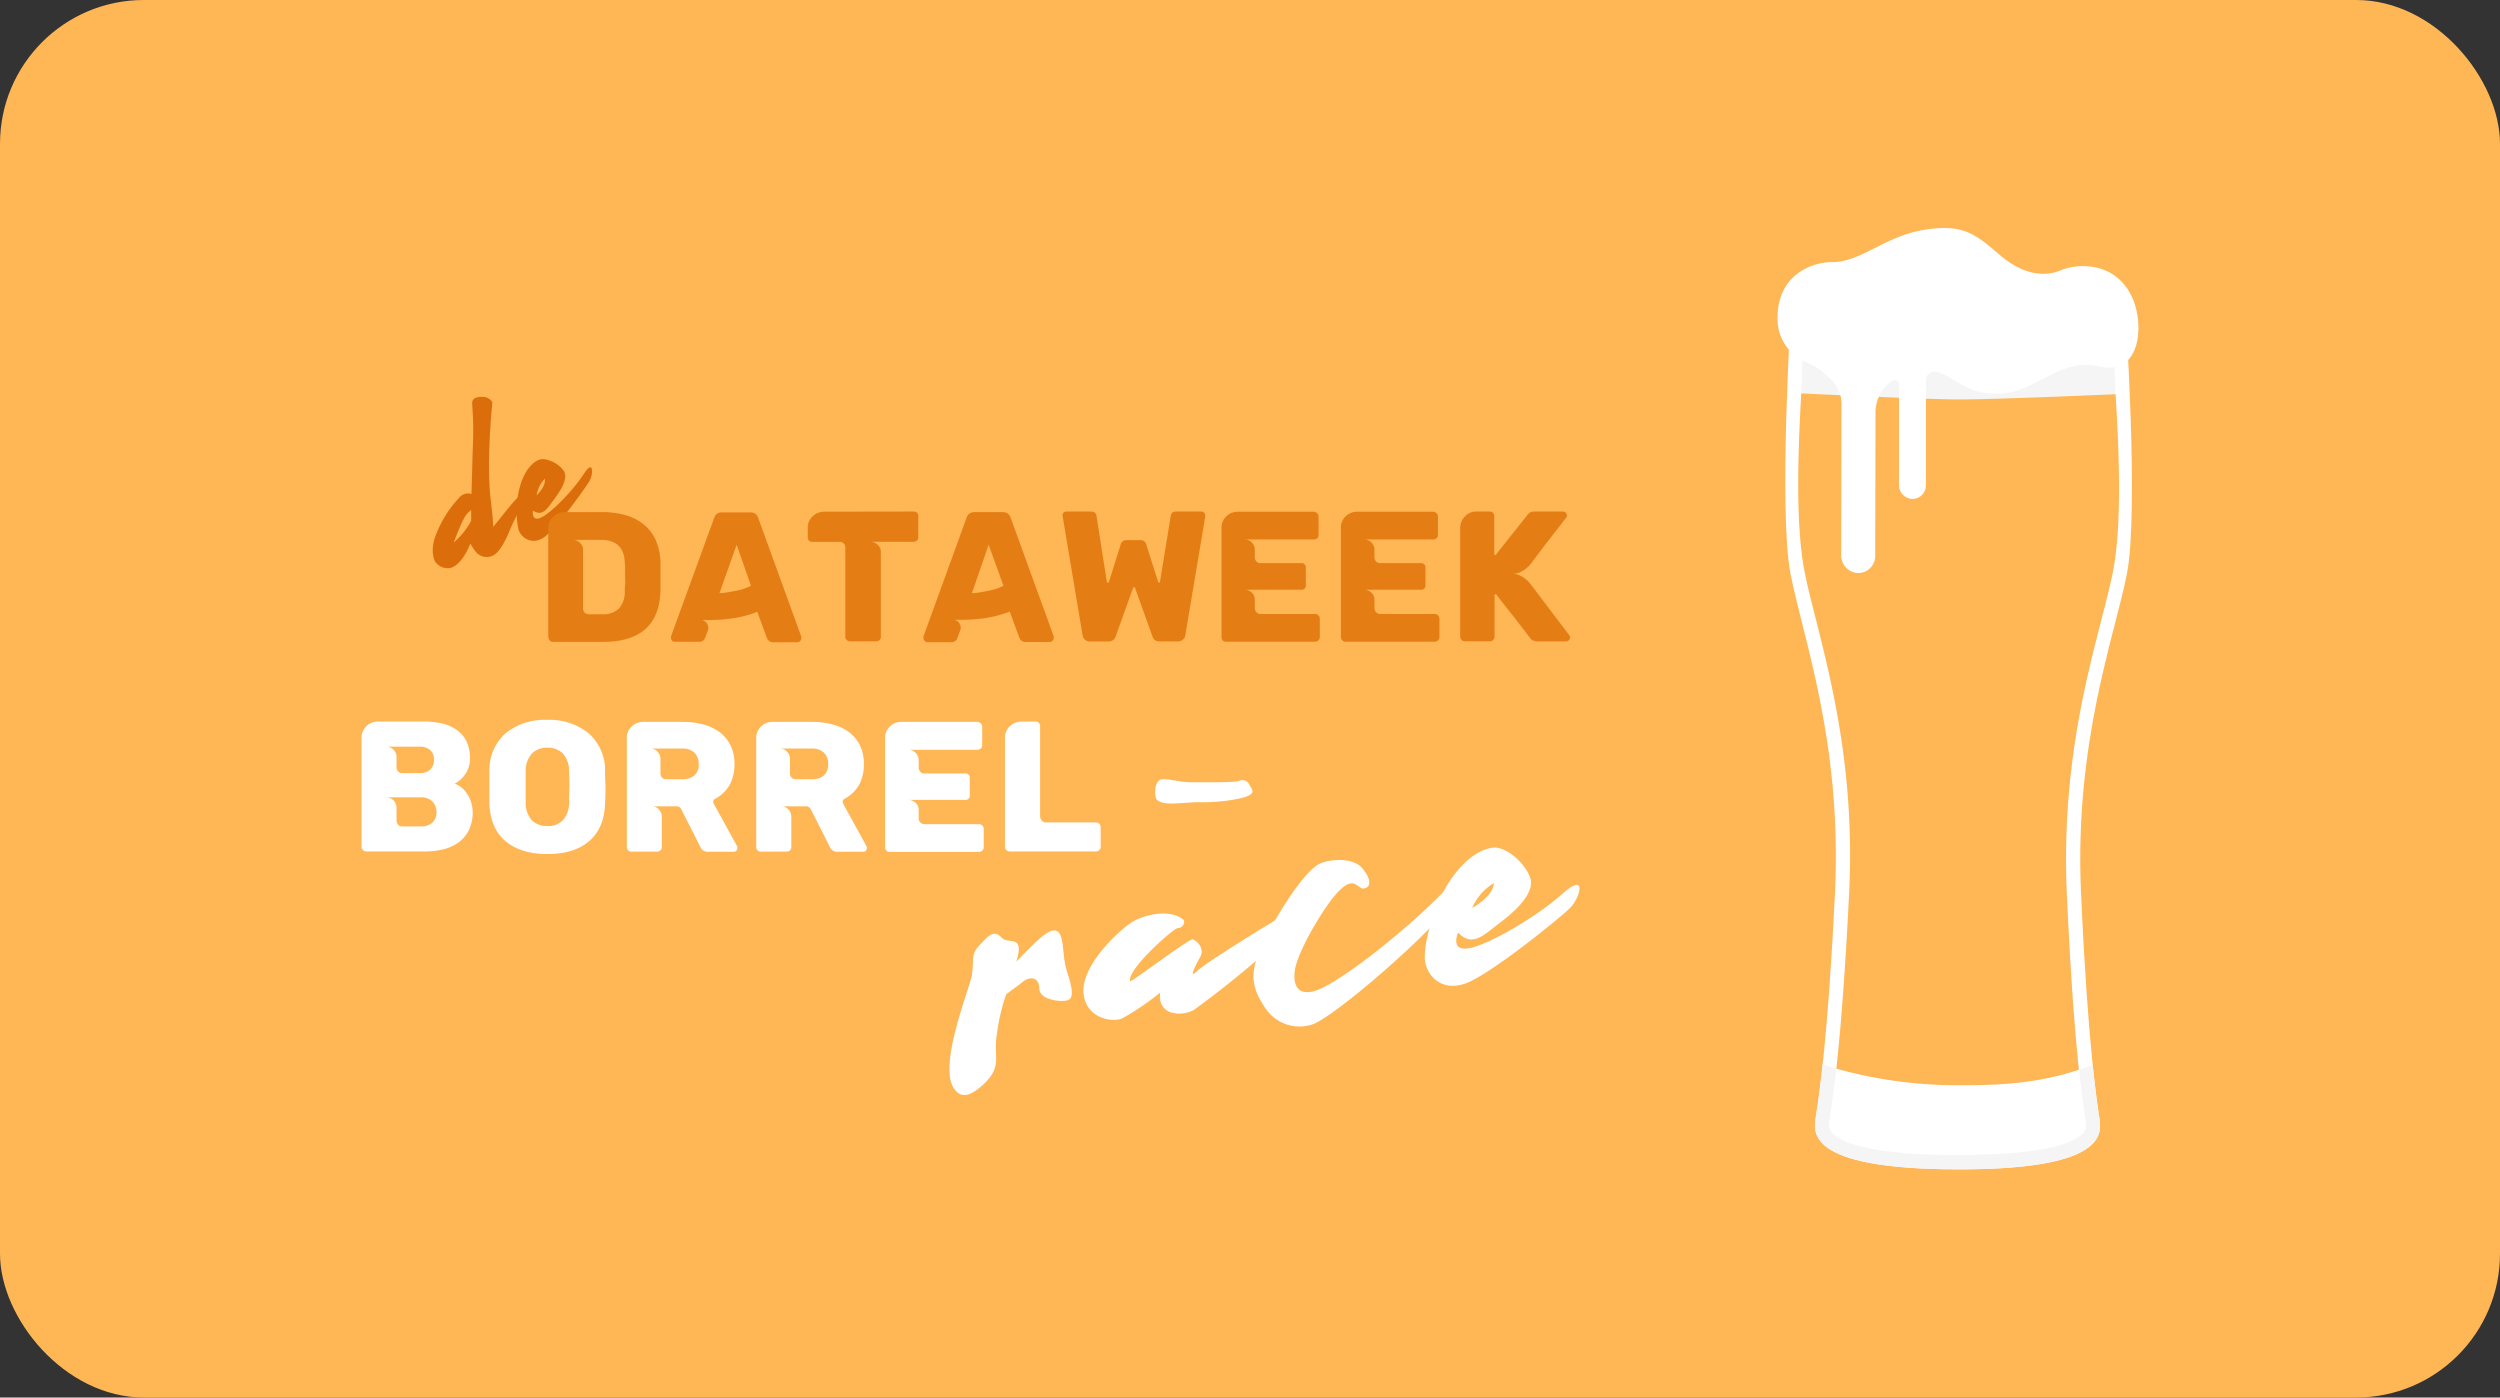 <svg xmlns="http://www.w3.org/2000/svg" viewBox="0 0 483 270"><rect x="0" y="0" width="483" height="270" fill="#333333" stroke="none"/><defs><style>.cls-1{fill:#ffb655;}.cls-2{fill:#fff;}.cls-3{fill:#f5f5f5;}.cls-4{fill:#db6e0b;}.cls-5{fill:#e57d15;}</style></defs><title>Asset 36</title><g id="Layer_2" data-name="Layer 2"><g id="Layer_1-2" data-name="Layer 1"><rect class="cls-1" width="483" height="270" rx="27.79"/><path class="cls-2" d="M378.17,225.92c27.45.06,28-6.22,27.47-9.64s-2.29-14.75-3.59-43.84,6.52-49.56,8.87-61.57-.31-51.08-.31-51.08S386.17,61,378.52,61s-32.5-1.3-32.5-1.3-2.4,39.05-.11,51.07,10,32.52,8.61,61.61-3.22,40.41-3.77,43.83S350.73,225.86,378.17,225.92Z"/><path class="cls-3" d="M378.18,223.18c-17.93,0-22.91-2.75-24.28-4.37a2.39,2.39,0,0,1-.45-2.21c1.57-9.65,2.85-24.5,3.81-44.13,1.12-22.93-3.27-40.3-6.47-53-.91-3.56-1.68-6.64-2.19-9.27-1.86-9.75-.49-38.68,0-47.69,6.69.33,23.71,1.15,29.91,1.17s22.94-.74,29.54-1c.54,9,2.08,37.94.18,47.68-.52,2.63-1.31,5.7-2.22,9.26-3.26,12.67-7.73,30-6.7,53,.88,19.63,2.1,34.48,3.63,44.15a2.42,2.42,0,0,1-.46,2.21C401.1,220.52,396.11,223.22,378.18,223.18Z"/><path class="cls-1" d="M378.18,223.18c-17.93,0-22.91-2.75-24.28-4.37a2.39,2.39,0,0,1-.45-2.21c1.57-9.65,2.85-24.5,3.81-44.13,1.12-22.93-3.27-40.3-6.47-53-.91-3.56-1.68-6.64-2.19-9.27C346.74,100.47,347.51,85,348,76c6.69.33,24.28,1.15,30.48,1.17s23.65-.73,30.25-1c.54,9,1.4,24.48-.5,34.22-.52,2.63-1.31,5.7-2.22,9.26-3.26,12.67-7.73,30-6.7,53,.88,19.63,2.1,34.48,3.63,44.15a2.42,2.42,0,0,1-.46,2.21C401.1,220.52,396.11,223.22,378.18,223.18Z"/><path class="cls-3" d="M352.13,205.58c-.62,5.81-1.13,9-1.38,10.59-.56,3.41,0,9.69,27.42,9.75s28-6.22,27.47-9.64c-.24-1.56-.74-4.76-1.33-10.54-9.63,4-19.35,4.08-26.1,4.06C371.67,209.79,360.51,208.78,352.13,205.58Z"/><path class="cls-2" d="M378.18,223.15c-17.93,0-22.91-2.75-24.28-4.37a2.39,2.39,0,0,1-.45-2.21c.18-1.12.86-6.18,1.33-10.09a88.09,88.09,0,0,0,23.43,3.2c7.13,0,15-.19,23.45-3,.44,3.81,1.1,8.86,1.28,10a2.39,2.39,0,0,1-.47,2.21C401.1,220.49,396.11,223.18,378.18,223.15Z"/><path class="cls-2" d="M411.64,56.85C408.17,50.3,401,51,398.16,52.21s-7,1.18-11.86-3-7.2-6-14.65-4.79S359.53,50.65,354,50.64c-4.21,0-10.55,2.65-10.57,10.65a9,9,0,0,0,5.85,8.82,11.41,11.41,0,0,1,3.33,2.18c.26.24.52.46.77.67a6.67,6.67,0,0,1,2.4,5.08l-.06,29.19a3.41,3.41,0,0,0,3.1,3.48,3.29,3.29,0,0,0,3.47-3.28l.06-27.84a7.37,7.37,0,0,1,3.19-6l0,0a.86.86,0,0,1,1.34.71l0,19.33a2.71,2.71,0,0,0,2.33,2.75,2.61,2.61,0,0,0,2.88-2.59l0-20.39a1.63,1.63,0,0,1,2.1-1.54c3.9,1.17,5.39,4.19,11.59,4.2,7.68,0,11.88-7.13,19.94-5.25S414.45,62.14,411.64,56.85Z"/><path class="cls-4" d="M94.89,97.2c.14,1.39.35,3,.4,4.57,1.31-1.47,4.26-5.57,5.42-6.16,1.9-.81-1.2,4.28-2.15,6.67s-2.24,4.7-3.49,5.13a2.75,2.75,0,0,1-2.84-.47,5.88,5.88,0,0,1-.89-1.16l-.49-.76c-.33,1-1.76,4-3.58,4.63a2.78,2.78,0,0,1-2.93-.83c-.43-.24-1.16-2.08-.41-4.67a21.92,21.92,0,0,1,5-8.22,2.15,2.15,0,0,1,2.16-.49l.24-8.56A70.21,70.21,0,0,0,91.22,78c0-.74.3-1.41,2.2-1.31.76,0,1.75.67,1.69,1.25S93.89,90.07,94.89,97.2Zm-4.11,3.89.25-.48,0-2.08-.76.68c-.95,1-2.5,5.38-2.63,5.61A14.71,14.71,0,0,0,90.78,101.09Z"/><path class="cls-4" d="M113.89,92.94c-.82,1.36-5.93,8.52-8.41,10.58s-4.85.45-5.34-1.32a17.8,17.8,0,0,1,.56-9c1.07-3,2.6-4.08,3.51-4.39,1.18-.44,3.67.61,4.7,2.15s-.83,4.13-2,5.7-2.05,3.2-3.94,2c-.1.61-.09,2.31,1.93,1.14s5.89-5.14,7.86-8.2S114.66,91.59,113.89,92.94Zm-10.21,2.75c.62-.56,1.85-2.09,1.55-3.19A5.85,5.85,0,0,0,103.68,95.69Z"/><path class="cls-5" d="M105.92,123.13V102.07a2.92,2.92,0,0,1,1-2.25,3.11,3.11,0,0,1,2.18-.88h7.2a16.36,16.36,0,0,1,4.44.56,9.77,9.77,0,0,1,3.55,1.76,8.41,8.41,0,0,1,2.38,3.06,11.29,11.29,0,0,1,.93,4.41c0,.34,0,.74,0,1.21V113c0,.45,0,.85,0,1.18q-.31,9.83-11.12,9.83h-9.61a.86.86,0,0,1-.9-.9Zm10.33-4.46a4.38,4.38,0,0,0,3.38-1.14,4.94,4.94,0,0,0,1.08-3.4c0-.33,0-.72.06-1.17s0-.94,0-1.49,0-1,0-1.5,0-.83-.06-1.17q-.1-4.5-4.64-4.5h-5.4a1.86,1.86,0,0,1,1.4.6,1.78,1.78,0,0,1,.58,1.27v11.38a1.11,1.11,0,0,0,.3.79,1.07,1.07,0,0,0,.81.33Z"/><path class="cls-5" d="M129.86,123.82a.93.93,0,0,1-.22-.54.79.79,0,0,1,0-.33L138,100a1.44,1.44,0,0,1,1.44-1h5.58a1.46,1.46,0,0,1,1.44,1l8.35,23a1,1,0,0,1,0,.33.72.72,0,0,1-.24.52.73.73,0,0,1-.52.23h-4.64a1.22,1.22,0,0,1-1.23-.79l-1.87-5.08a19.09,19.09,0,0,1-2.63.83,23.57,23.57,0,0,1-2.57.49c-.83.1-1.6.18-2.32.21s-1.35.06-1.88.06h-.86a2.46,2.46,0,0,1-.54,0,1.46,1.46,0,0,1,1.1.7,1.55,1.55,0,0,1,.09,1.46l-.51,1.37A1.19,1.19,0,0,1,135,124H130.4A.92.92,0,0,1,129.86,123.82ZM139,114.6c.67,0,1.37-.13,2.09-.25s1.28-.24,2-.42a8.68,8.68,0,0,0,2-.77l-2.77-7.92Z"/><path class="cls-5" d="M176.48,98.83a.83.83,0,0,1,.93.94v4a.8.8,0,0,1-.25.65.92.92,0,0,1-.68.25h-8.32a2,2,0,0,1,1.4.58,1.75,1.75,0,0,1,.62,1.3V123a.87.87,0,0,1-.26.67.92.92,0,0,1-.68.23h-5a1,1,0,0,1-.65-.25.82.82,0,0,1-.28-.65V105.78A1,1,0,0,0,163,105a1.09,1.09,0,0,0-.73-.31H157a.93.93,0,0,1-.69-.25.8.8,0,0,1-.25-.65v-1.83a2.82,2.82,0,0,1,1-2.25,3.19,3.19,0,0,1,2.16-.85Z"/><path class="cls-5" d="M178.64,123.82a.93.93,0,0,1-.22-.54.79.79,0,0,1,0-.33l8.35-23a1.44,1.44,0,0,1,1.44-1h5.58a1.46,1.46,0,0,1,1.44,1l8.35,23a1,1,0,0,1,0,.33.72.72,0,0,1-.24.52.73.73,0,0,1-.52.23h-4.64a1.22,1.22,0,0,1-1.23-.79l-1.87-5.08a19.09,19.09,0,0,1-2.63.83,23.57,23.57,0,0,1-2.57.49c-.83.1-1.6.18-2.32.21s-1.35.06-1.88.06h-.86a2.46,2.46,0,0,1-.54,0,1.48,1.48,0,0,1,1.1.7,1.55,1.55,0,0,1,.09,1.46l-.51,1.37a1.19,1.19,0,0,1-1.22.79h-4.64A.92.92,0,0,1,178.64,123.82Zm9.14-9.22c.67,0,1.37-.13,2.09-.25s1.28-.24,2-.42a8.68,8.68,0,0,0,2-.77L191,105.24Z"/><path class="cls-5" d="M232.64,99.05a.84.84,0,0,1,.21.54v.21L229,122.74a1.15,1.15,0,0,1-.47.82,1.31,1.31,0,0,1-1,.36H224a1.46,1.46,0,0,1-.83-.23,1.22,1.22,0,0,1-.5-.7l-3.39-9.43c0-.08-.08-.11-.18-.11a.2.2,0,0,0-.18.11L215.53,123a1.38,1.38,0,0,1-1.36.93h-3.6a1.39,1.39,0,0,1-1.41-1.18L205.31,99.8a1.06,1.06,0,0,1,0-.45,1,1,0,0,1,.16-.3.88.88,0,0,1,.54-.22h4.68c.7,0,1.08.28,1.15.83l2,12.74c.05.12.12.18.22.18a.16.16,0,0,0,.18-.14l2.23-7.09a1.16,1.16,0,0,1,1.15-1h2.7a1.15,1.15,0,0,1,1.19,1l2.23,7.05a.18.18,0,0,0,.18.15c.12,0,.19,0,.19-.15l2.08-12.74a1.42,1.42,0,0,1,.33-.65,1.47,1.47,0,0,1,.79-.18h4.72A.73.73,0,0,1,232.64,99.05Z"/><path class="cls-5" d="M236,123.06V102a3,3,0,0,1,.93-2.25,3.11,3.11,0,0,1,2.2-.88h14.69a.88.88,0,0,1,.65.29.87.87,0,0,1,.28.64v3.57a.73.73,0,0,1-.28.61.88.88,0,0,1-.65.25H240.45a1.87,1.87,0,0,1,1.42.61,2,2,0,0,1,.56,1.33v1.52a1.15,1.15,0,0,0,.29.75,1,1,0,0,0,.82.36h7.81a.83.83,0,0,1,.94.94V113a.83.83,0,0,1-.94.94h-10.9a1.91,1.91,0,0,1,1.4.57,1.81,1.81,0,0,1,.58,1.3v1.69a1.18,1.18,0,0,0,.3.76,1,1,0,0,0,.81.36h10.52a.9.9,0,0,1,.66.27.88.88,0,0,1,.27.66v3.53a.84.84,0,0,1-.29.65,1,1,0,0,1-.64.25H236.85a.91.91,0,0,1-.65-.25A.88.88,0,0,1,236,123.06Z"/><path class="cls-5" d="M259.06,123.06V102a3,3,0,0,1,.93-2.25,3.11,3.11,0,0,1,2.2-.88h14.69a.88.88,0,0,1,.65.29.87.87,0,0,1,.28.64v3.57a.73.73,0,0,1-.28.61.88.88,0,0,1-.65.25H263.56a1.85,1.85,0,0,1,1.42.61,2,2,0,0,1,.56,1.33v1.52a1.15,1.15,0,0,0,.29.75,1,1,0,0,0,.82.36h7.82a.83.83,0,0,1,.93.94V113a.83.83,0,0,1-.93.94H263.56a1.91,1.91,0,0,1,1.4.57,1.77,1.77,0,0,1,.58,1.3v1.69a1.15,1.15,0,0,0,.31.76,1,1,0,0,0,.8.36h10.52a.9.9,0,0,1,.66.27.88.88,0,0,1,.27.66v3.53a.81.81,0,0,1-.29.65,1,1,0,0,1-.64.25H260a.91.91,0,0,1-.65-.25A.88.88,0,0,1,259.06,123.06Z"/><path class="cls-5" d="M292.21,110.86a3.17,3.17,0,0,1,1.23.23,5.42,5.42,0,0,1,1,.56,5.34,5.34,0,0,1,.78.64l.45.51,7.52,9.94a.56.56,0,0,1,.14.43.69.69,0,0,1-.21.5.72.72,0,0,1-.58.25H297a2,2,0,0,1-.81-.18,1.29,1.29,0,0,1-.63-.54l-3.06-4c-.56-.69-1-1.25-1.33-1.67s-.65-.82-.94-1.19l-.74-.95c-.2-.27-.33-.43-.38-.51s-.07-.07-.14-.07-.22.06-.22.18v8a.81.81,0,0,1-.25.61.74.74,0,0,1-.65.29H283a.86.86,0,0,1-.63-.27.89.89,0,0,1-.26-.63V102a3.11,3.11,0,0,1,.86-2.17,2.9,2.9,0,0,1,2.27-1h2.55a.83.83,0,0,1,.65.25.93.93,0,0,1,.25.69V107a.19.19,0,0,0,.22.22.14.14,0,0,0,.14-.11l6-7.56a1.5,1.5,0,0,1,1.4-.72H302a.7.7,0,0,1,.51.22.84.84,0,0,1,.21.54.62.62,0,0,1-.14.43l-3.32,4.28-1.42,1.84-.95,1.26-.74,1c-.2.27-.32.41-.34.43s-.17.22-.36.44a5.87,5.87,0,0,1-1.86,1.33A3.24,3.24,0,0,1,292.21,110.86Z"/><path class="cls-2" d="M69.85,163.62V142.56a3,3,0,0,1,.31-1.4,3.21,3.21,0,0,1,.77-1,3,3,0,0,1,1-.58,3.34,3.34,0,0,1,1-.18h8.85a16.58,16.58,0,0,1,3.46.34,8,8,0,0,1,2.84,1.17,6,6,0,0,1,2,2.22,7.51,7.51,0,0,1,.72,3.43A5.22,5.22,0,0,1,90,149.4a5.63,5.63,0,0,1-2.14,2,5.06,5.06,0,0,1,2.54,2.21,6.39,6.39,0,0,1,.92,3.26,7.71,7.71,0,0,1-.74,3.53,6.56,6.56,0,0,1-2,2.36,8.45,8.45,0,0,1-2.93,1.33,15.08,15.08,0,0,1-3.55.41H70.75a.92.92,0,0,1-.9-.9Zm11.24-14.25a2.88,2.88,0,0,0,2-.67,2.43,2.43,0,0,0,.75-1.93,2.31,2.31,0,0,0-.77-1.89,3,3,0,0,0-2-.63H74.61a2,2,0,0,1,2,1.91v2.16a1.12,1.12,0,0,0,.28.69,1,1,0,0,0,.8.36Zm.32,10.29a3.07,3.07,0,0,0,2.11-.72,2.59,2.59,0,0,0,.81-2.05,2.72,2.72,0,0,0-.83-2.07,2.94,2.94,0,0,0-2.09-.77h-6.8a2,2,0,0,1,2,1.91v2.62a1.2,1.2,0,0,0,.27.72,1,1,0,0,0,.81.36Z"/><path class="cls-2" d="M105.75,165q-5.11,0-8.07-2.48c-2-1.66-3-4.09-3.13-7.31,0-.67,0-1.7,0-3.1s0-2.43,0-3.13a9.49,9.49,0,0,1,3.15-7.33,12,12,0,0,1,8-2.57,12,12,0,0,1,8,2.57A9.52,9.52,0,0,1,116.9,149c0,1.39.08,2.44.08,3.13s0,1.76-.08,3.1c-.12,3.22-1.15,5.65-3.11,7.31S109.15,165,105.75,165Zm0-5.4a4,4,0,0,0,3-1.13,5,5,0,0,0,1.19-3.48c0-1.39.07-2.39.07-3s0-1.58-.07-2.92a5,5,0,0,0-1.19-3.48,4,4,0,0,0-3-1.13,4.07,4.07,0,0,0-3,1.13,5.06,5.06,0,0,0-1.19,3.48c0,.67,0,1.64,0,2.92s0,2.29,0,3a5.06,5.06,0,0,0,1.19,3.48A4.07,4.07,0,0,0,105.75,159.59Z"/><path class="cls-2" d="M142.28,164.34a.7.7,0,0,1-.54.22h-5a1.51,1.51,0,0,1-1.47-1l-3.64-7.2a1,1,0,0,0-1-.58h-4.75a1.79,1.79,0,0,1,1.46.65,2.06,2.06,0,0,1,.52,1.26v5.94a.91.91,0,0,1-.25.67,1,1,0,0,1-.69.23H122a.91.91,0,0,1-.65-.25.88.88,0,0,1-.25-.65V142.6a3,3,0,0,1,.93-2.23,3.09,3.09,0,0,1,2.2-.9h7.63a15.88,15.88,0,0,1,3.83.45,9.19,9.19,0,0,1,3.19,1.42,7.25,7.25,0,0,1,2.2,2.54,8,8,0,0,1,.82,3.79,8.14,8.14,0,0,1-.91,3.93,7,7,0,0,1-2.9,2.77.6.6,0,0,0-.29.47.82.82,0,0,0,.07.39l4.5,8.18a.89.89,0,0,1,.11.39A.88.88,0,0,1,142.28,164.34Zm-7.3-16.7a2.92,2.92,0,0,0-.85-2.25,3.24,3.24,0,0,0-2.29-.77h-6.19a1.77,1.77,0,0,1,1.41.63,2,2,0,0,1,.54,1.31v2.88a1.09,1.09,0,0,0,1.11,1.11h3.13a3.36,3.36,0,0,0,2.29-.72A2.72,2.72,0,0,0,135,147.64Z"/><path class="cls-2" d="M167.3,164.34a.7.7,0,0,1-.54.22h-5a1.51,1.51,0,0,1-1.47-1l-3.64-7.2a1,1,0,0,0-1-.58h-4.75a1.79,1.79,0,0,1,1.46.65,2.06,2.06,0,0,1,.52,1.26v5.94a.91.91,0,0,1-.25.67,1,1,0,0,1-.69.23H147a.91.91,0,0,1-.65-.25.88.88,0,0,1-.25-.65V142.6a3,3,0,0,1,.93-2.23,3.09,3.09,0,0,1,2.2-.9h7.63a15.88,15.88,0,0,1,3.83.45,9.19,9.19,0,0,1,3.19,1.42,7.25,7.25,0,0,1,2.2,2.54,8,8,0,0,1,.82,3.79,8.14,8.14,0,0,1-.91,3.93,7,7,0,0,1-2.9,2.77.6.6,0,0,0-.29.47.82.82,0,0,0,.07.39l4.5,8.18a.89.89,0,0,1,.11.39A.88.88,0,0,1,167.3,164.34Zm-7.3-16.7a2.92,2.92,0,0,0-.85-2.25,3.24,3.24,0,0,0-2.29-.77h-6.19a1.77,1.77,0,0,1,1.41.63,2,2,0,0,1,.54,1.31v2.88a1.09,1.09,0,0,0,1.11,1.11h3.13a3.36,3.36,0,0,0,2.29-.72A2.72,2.72,0,0,0,160,147.64Z"/><path class="cls-2" d="M171,163.66V142.6a2.94,2.94,0,0,1,.94-2.25,3.07,3.07,0,0,1,2.19-.88h14.69a.9.9,0,0,1,.65.28.92.92,0,0,1,.29.65V144a.74.74,0,0,1-.29.61.87.87,0,0,1-.65.25H175.51a1.85,1.85,0,0,1,1.42.61,1.91,1.91,0,0,1,.56,1.33v1.52a1.2,1.2,0,0,0,.29.75,1,1,0,0,0,.83.36h7.81a.83.83,0,0,1,.94.94v3.24a.83.83,0,0,1-.94.93H175.51a2,2,0,0,1,1.41.58,1.8,1.8,0,0,1,.57,1.3v1.69a1.1,1.1,0,0,0,.31.75,1,1,0,0,0,.81.37h10.51a1,1,0,0,1,.67.26.92.92,0,0,1,.27.67v3.53a.84.84,0,0,1-.29.65,1,1,0,0,1-.65.25H171.91a.86.86,0,0,1-.9-.9Z"/><path class="cls-2" d="M194.16,163.62V142.53a2.91,2.91,0,0,1,.27-1.26,3.06,3.06,0,0,1,.7-1,3.35,3.35,0,0,1,1-.62,3,3,0,0,1,1.15-.24h2.77a.83.83,0,0,1,.65.25.88.88,0,0,1,.25.65v17.46a1.32,1.32,0,0,0,.29.7.91.91,0,0,0,.79.42h9.69a1,1,0,0,1,.65.25.82.82,0,0,1,.28.65v3.81a.82.82,0,0,1-.28.65,1,1,0,0,1-.65.25H195.06a.92.92,0,0,1-.9-.9Z"/><path class="cls-2" d="M224.45,150.57c1.48-.15,3.5.57,5.85.57,5.43,0,8.5,0,9.12-.29a1.49,1.49,0,0,1,2,.82c.38.86,1.92,1.87-2.59,2.74a37.16,37.16,0,0,1-7.63.57c-4,.19-6.49.67-7.69-.48C222.91,153.88,223,150.71,224.45,150.57Z"/><path class="cls-2" d="M206.09,193.3c-1.41.29-5.26-.15-5.3-2.34s-1.79-2.42-3.26-1.22c-.49.43-1.77,1.34-3.12,2.35a36.07,36.07,0,0,0-1.79,7.63c-.86,4.59,1.47,6.4-3.35,10.41-2,1.62-3.65,2.13-5,.11-3-4.54,3-19.06,3.48-21.78s-.22-3.88,1.24-5.56c2.14-2.32,3-3.31,4.54-1.74,1.36,1.43,4.49-.84,2.83,4.65,2.69-2.84,5.45-5.69,6.94-6,2.59-.53,1.7,4.31,2.81,7.76S207.58,193,206.09,193.3Z"/><path class="cls-2" d="M218.32,189.59c.78-.16,11.45-8.3,12.14-8.11,1.36.62,2.16,2.17,1.43,3.38-.95,1.75-2.37,4.41-.59,2.74,1.63-1.64,14.85-9.72,17.55-11.26s1,2.65-2.45,6a190.51,190.51,0,0,1-15.7,12.75c-2.17,1.34-7.18,1.22-6.55-3.32a51.45,51.45,0,0,1-7.17,4.89c-1.68,1-7.46.29-7.66-5.14s7.64-12.58,10-13.72,6.58-2.15,9.18-.23c.66.43.12,1.77-1,1.74C226.63,179.48,217.82,187.16,218.32,189.59Z"/><path class="cls-2" d="M263.29,167.85c1.75,2.18,1.55,3.6.2,3.8-1.17.24-1.66-2.52-4.59.28s-8.14,11.78-8.71,15.41,1.06,6,6.4,2.94c5.58-3.09,16.25-11.64,22.71-18.42,1.29-1.25,2-.17.35,3.35s-21.42,21.11-26.15,22.73a7.93,7.93,0,0,1-9.07-3.22c-1.77-2.66-2.92-5.12-1.82-8.94.93-3.86,8.58-17.18,12.39-18.93C257.1,165.93,261.52,165.6,263.29,167.85Z"/><path class="cls-2" d="M303.3,175.46c-2.05,2-14.24,11.88-19.47,14.26-5.39,2.4-8.56-1.53-8.57-4.79s1.8-10.41,5.22-15.27c3.23-4.58,6.41-5.8,8.1-5.9,2.25-.21,6,2.77,7.09,5.9.89,3.17-3.37,6.73-6.2,8.86s-5,4.54-7.75,1.66c-.45,1-1.24,3.93,2.79,2.86s12.56-6.07,17.4-10.4S305.27,173.51,303.3,175.46Zm-18.88-.07c1.33-.68,4.18-2.73,4.17-4.77A10.56,10.56,0,0,0,284.42,175.39Z"/></g></g></svg>